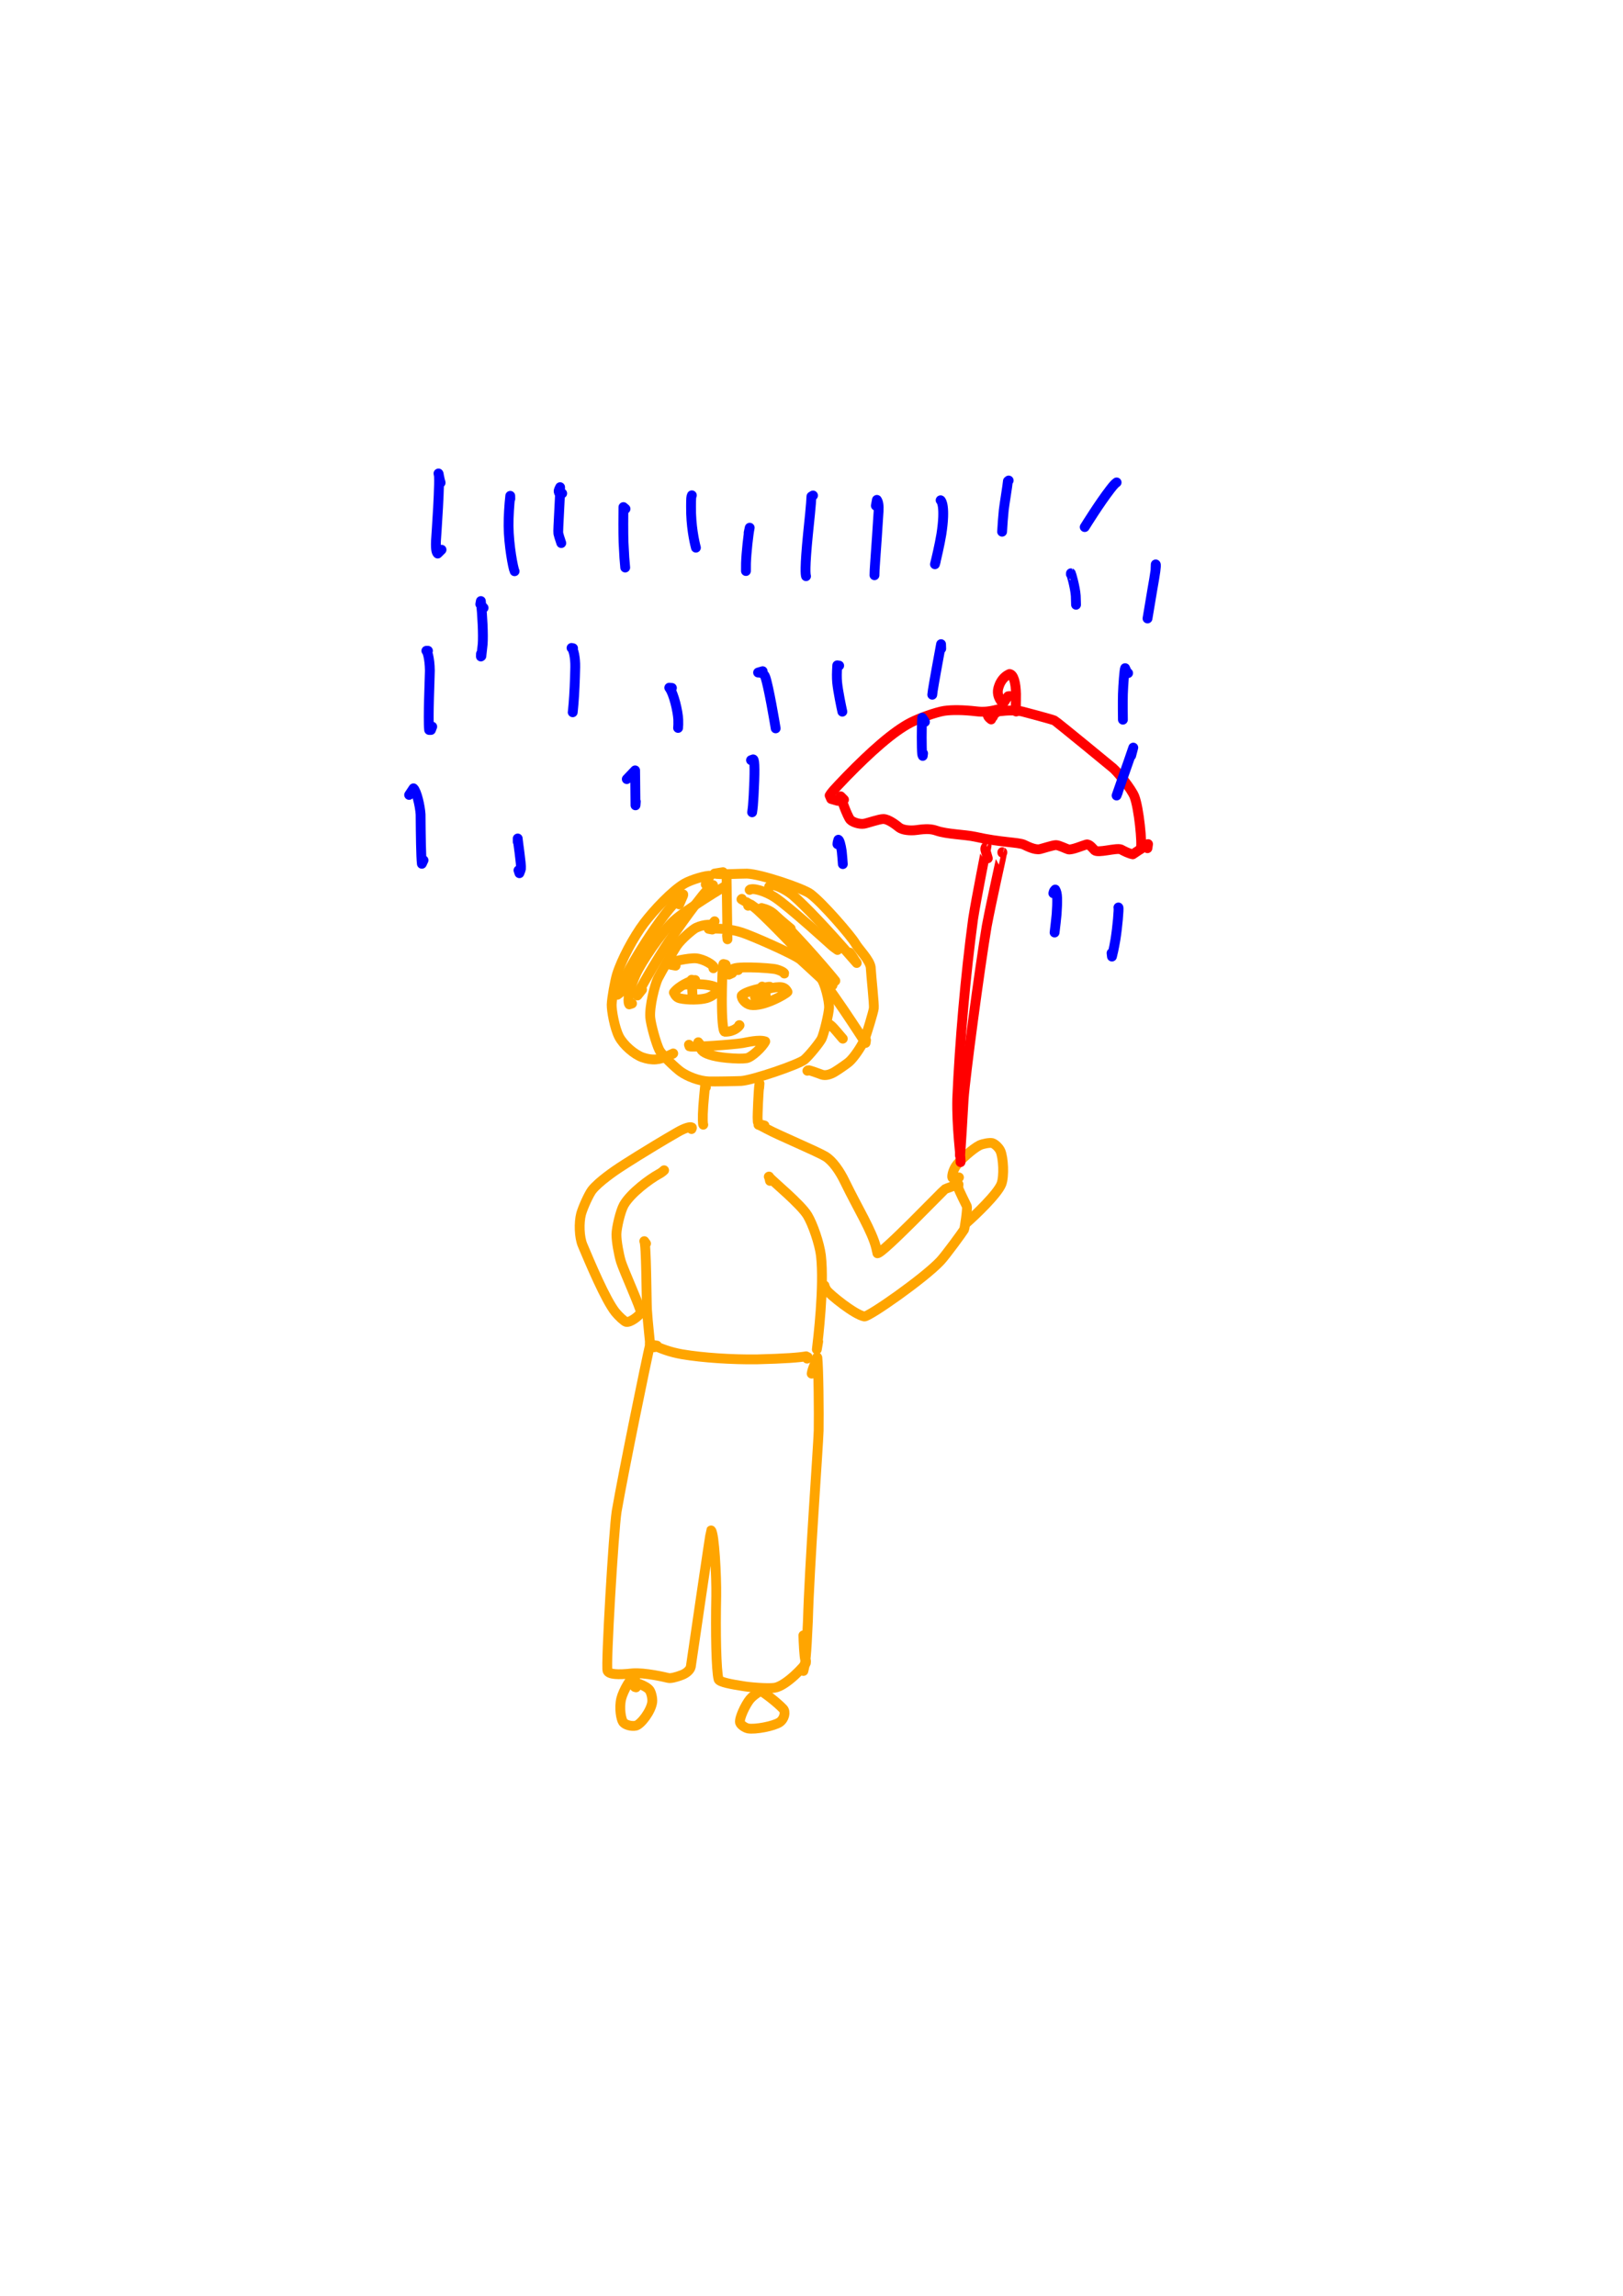 <?xml version="1.0" encoding="UTF-8" standalone="no"?>
<!DOCTYPE svg PUBLIC "-//W3C//DTD SVG 1.1//EN" "http://www.w3.org/Graphics/SVG/1.1/DTD/svg11.dtd">
<svg width="128.40" height="181.68" viewBox="0.00 0.00 535.00 757.00" xmlns="http://www.w3.org/2000/svg" xmlns:xlink="http://www.w3.org/1999/xlink">
<g stroke-linecap="round" id="74">
<path d="M235.56,303.71 C235.56,303.71 234.46,305.02 234.46,305.02 C234.69,305.38 234.84,305.59 234.90,305.64 C235.02,305.74 235.23,305.47 235.37,305.26 C235.04,304.73 232.30,304.52 229.41,305.88 C228.46,306.34 224.60,309.54 223.03,311.86 C222.29,312.96 217.87,320.56 216.86,322.58 C215.88,324.63 214.06,331.67 214.34,335.40 C214.55,337.88 216.36,344.23 217.33,346.13 C218.29,347.96 222.87,352.21 224.39,353.30 C226.59,354.85 230.35,356.40 233.72,356.52 C235.40,356.57 243.21,356.43 244.33,356.36 C248.14,356.11 263.15,350.97 265.12,349.37 C266.71,348.05 270.16,343.75 270.82,342.47 C271.57,340.97 273.20,334.28 273.29,332.17 C273.36,329.93 271.88,323.97 270.67,322.61 C270.32,322.23 264.61,317.03 264.05,316.50 C262.20,314.75 247.63,308.40 244.52,307.42 C240.94,306.26 236.94,305.99 233.60,306.22 C233.60,306.22 234.79,306.44 234.79,306.44" fill="none" stroke="rgb(255, 165, 0)" stroke-width="3.24" stroke-opacity="1.00" stroke-linejoin="round"/>
<path d="M232.64,291.57 C232.80,291.08 232.92,290.75 232.99,290.58 C233.11,290.28 233.27,289.97 233.45,289.67 C233.57,289.47 233.92,288.98 234.08,288.72 C232.80,288.57 227.97,289.94 225.63,291.28 C221.57,293.66 215.59,300.02 212.31,304.33 C208.87,308.89 204.87,316.38 203.36,321.29 C202.73,323.38 201.69,329.05 201.63,331.22 C201.60,333.20 202.59,338.91 204.08,341.79 C205.55,344.58 209.09,347.60 211.74,348.57 C215.02,349.70 217.38,349.49 220.62,347.89 C220.93,347.73 221.36,347.53 221.92,347.29 C221.92,347.29 221.78,347.42 221.78,347.42" fill="none" stroke="rgb(255, 165, 0)" stroke-width="3.24" stroke-opacity="1.00" stroke-linejoin="round"/>
<path d="M238.32,287.53 C238.32,287.53 235.55,287.98 235.55,287.98 C236.83,288.43 244.56,287.98 246.22,288.01 C250.70,288.12 264.56,292.82 267.10,294.66 C271.13,297.63 280.56,308.62 281.90,310.92 C283.13,313.03 286.60,316.34 287.01,318.83 C287.22,322.32 288.20,331.07 288.04,332.42 C287.90,333.57 285.72,340.88 284.92,342.79 C283.98,344.97 281.47,348.71 279.85,350.10 C279.08,350.76 276.33,352.66 275.08,353.41 C273.51,354.33 272.02,354.65 270.94,354.28 C270.26,354.03 266.72,352.72 266.41,352.80 C266.34,352.82 266.25,352.89 266.14,353.00" fill="none" stroke="rgb(255, 165, 0)" stroke-width="3.24" stroke-opacity="1.00" stroke-linejoin="round"/>
<path d="M223.91,298.15 C224.29,297.18 224.96,295.77 225.16,295.25 C225.22,295.10 225.24,294.97 225.22,294.86 C223.94,295.70 221.09,298.96 218.94,301.78 C210.42,313.08 203.10,327.17 203.53,327.94 C204.66,327.18 205.40,326.40 206.30,325.02 C206.43,324.81 206.54,324.66 206.61,324.56" fill="none" stroke="rgb(255, 165, 0)" stroke-width="3.24" stroke-opacity="1.00" stroke-linejoin="round"/>
<path d="M234.57,292.84 C234.57,292.84 235.04,291.78 235.04,291.78 C233.91,291.57 226.17,302.12 220.32,310.65 C216.84,315.84 209.96,327.51 210.11,328.19 C210.11,328.19 211.64,326.26 211.64,326.26" fill="none" stroke="rgb(255, 165, 0)" stroke-width="3.24" stroke-opacity="1.00" stroke-linejoin="round"/>
<path d="M239.34,292.00 C239.25,291.95 226.02,299.92 222.02,303.63 C218.16,307.28 211.43,317.04 209.53,321.34 C206.51,328.32 207.11,330.72 207.42,331.12 C207.42,331.12 208.34,330.82 208.34,330.82" fill="none" stroke="rgb(255, 165, 0)" stroke-width="3.24" stroke-opacity="1.00" stroke-linejoin="round"/>
<path d="M246.61,298.59 C246.61,298.59 247.61,298.27 247.61,298.27 C249.22,299.29 256.40,306.34 264.79,315.31 C273.04,324.22 285.02,343.58 285.34,343.82 C285.34,343.82 285.47,342.91 285.47,342.91" fill="none" stroke="rgb(255, 165, 0)" stroke-width="3.24" stroke-opacity="1.00" stroke-linejoin="round"/>
<path d="M272.78,338.43 C272.78,338.43 273.31,337.68 273.31,337.68 C273.86,337.72 275.80,340.03 276.82,341.26 C277.11,341.60 277.44,341.99 277.82,342.42" fill="none" stroke="rgb(255, 165, 0)" stroke-width="3.24" stroke-opacity="1.00" stroke-linejoin="round"/>
<path d="M256.04,302.26 C256.04,302.26 260.65,306.13 260.65,306.13 C260.65,306.13 257.02,304.68 257.02,304.68" fill="none" stroke="rgb(255, 165, 0)" stroke-width="3.24" stroke-opacity="1.00" stroke-linejoin="round"/>
<path d="M244.54,296.33 C244.54,296.33 244.41,296.47 244.41,296.47 C244.47,296.56 249.12,298.90 255.50,304.06 C264.29,311.22 273.71,324.66 274.42,324.82 C274.42,324.82 274.34,323.36 274.34,323.36" fill="none" stroke="rgb(255, 165, 0)" stroke-width="3.24" stroke-opacity="1.00" stroke-linejoin="round"/>
<path d="M247.34,293.20 C247.34,293.20 247.11,293.37 247.11,293.37 C248.05,292.56 252.24,293.75 255.32,295.76 C260.41,299.13 274.02,311.63 274.39,311.92 C274.67,312.15 275.23,312.57 276.08,313.17 C276.08,313.17 276.13,312.71 276.13,312.71" fill="none" stroke="rgb(255, 165, 0)" stroke-width="3.24" stroke-opacity="1.00" stroke-linejoin="round"/>
<path d="M253.53,292.59 C253.53,292.59 253.54,292.29 253.54,292.29 C253.54,292.29 254.05,291.75 254.05,291.75 C255.72,291.54 259.45,293.51 261.45,295.22 C265.50,298.75 272.08,305.70 279.19,313.81 C280.02,314.77 281.62,316.59 282.41,317.47 C282.40,317.43 282.38,317.38 282.33,317.32 C282.18,317.12 282.00,316.93 281.87,316.72 C281.71,316.45 281.20,315.52 280.09,314.04" fill="none" stroke="rgb(255, 165, 0)" stroke-width="3.24" stroke-opacity="1.00" stroke-linejoin="round"/>
<path d="M251.27,299.54 C251.27,299.54 251.04,299.34 251.04,299.34 C251.02,299.34 251.09,299.35 251.11,299.36 C252.77,299.78 254.06,300.33 255.31,301.48 C263.43,308.93 275.01,322.82 275.36,323.35 C275.36,323.35 275.29,323.43 275.29,323.43 C275.29,323.43 275.15,323.28 275.15,323.28" fill="none" stroke="rgb(255, 165, 0)" stroke-width="3.24" stroke-opacity="1.00" stroke-linejoin="round"/>
<path d="M239.45,289.31 C239.45,289.31 239.50,288.69 239.50,288.69 C239.50,288.69 239.80,309.66 239.80,309.66 C239.80,309.66 239.66,308.45 239.66,308.45" fill="none" stroke="rgb(255, 165, 0)" stroke-width="3.24" stroke-opacity="1.00" stroke-linejoin="round"/>
<path d="M222.71,318.35 C222.71,318.35 221.14,318.06 221.14,318.06 C221.14,318.06 220.91,317.49 220.91,317.49 C221.02,317.11 226.98,315.75 229.46,315.93 C232.04,316.18 235.28,318.13 235.27,318.94 C235.26,319.01 235.22,319.10 235.16,319.21" fill="none" stroke="rgb(255, 165, 0)" stroke-width="3.24" stroke-opacity="1.00" stroke-linejoin="round"/>
<path d="M243.34,319.80 C243.34,319.80 241.64,319.76 241.64,319.76 C240.56,318.32 254.04,319.05 255.91,319.57 C258.23,320.23 258.58,320.90 258.55,320.95" fill="none" stroke="rgb(255, 165, 0)" stroke-width="3.24" stroke-opacity="1.00" stroke-linejoin="round"/>
<path d="M229.00,324.10 C229.00,323.92 229.01,323.78 229.02,323.68 C229.04,323.58 229.09,323.39 229.16,323.09 C227.65,323.21 223.68,325.13 222.13,327.21 C222.71,328.40 223.20,328.91 224.22,329.15 C226.69,329.70 230.74,329.67 232.96,329.04 C234.74,328.51 236.62,327.01 236.81,326.17 C236.47,325.41 234.50,324.76 231.73,324.54 C230.08,324.42 228.37,324.45 225.26,324.63 C225.26,324.63 225.20,324.70 225.20,324.70 C225.20,324.70 225.25,324.74 225.25,324.74" fill="none" stroke="rgb(255, 165, 0)" stroke-width="3.24" stroke-opacity="1.00" stroke-linejoin="round"/>
<path d="M253.75,325.30 C253.32,325.23 251.03,325.78 250.10,325.98 C246.47,326.81 244.89,327.71 244.51,328.21 C244.29,329.24 245.81,331.01 247.42,331.30 C251.59,331.98 258.89,327.83 259.59,326.99 C259.02,325.88 258.29,325.39 256.84,325.41 C253.80,325.48 249.98,326.91 248.87,328.23 C248.87,328.23 248.86,328.71 248.86,328.71 C248.86,328.71 248.93,328.75 248.93,328.75" fill="none" stroke="rgb(255, 165, 0)" stroke-width="3.24" stroke-opacity="1.00" stroke-linejoin="round"/>
<path d="M228.09,324.86 C228.09,324.86 227.99,322.99 227.99,322.99 C227.99,322.99 228.32,328.97 228.32,328.97 C228.32,328.97 228.41,328.53 228.41,328.53" fill="none" stroke="rgb(255, 165, 0)" stroke-width="3.24" stroke-opacity="1.00" stroke-linejoin="round"/>
<path d="M251.42,327.37 C251.42,327.05 251.43,326.73 251.44,326.41 C251.45,325.99 251.44,325.73 251.41,325.63 C251.39,325.53 251.33,325.40 251.22,325.24 C251.22,325.24 251.08,330.71 251.08,330.71 C251.08,330.71 252.01,326.85 252.01,326.85 C252.32,327.26 252.43,327.79 252.44,328.93 C252.44,329.20 252.45,329.47 252.45,329.73 C252.45,329.74 252.44,329.74 252.44,329.74 C252.43,329.72 252.40,329.74 252.38,329.74 C252.35,329.73 252.27,329.69 252.14,329.63 C252.14,329.63 251.99,327.21 251.99,327.21" fill="none" stroke="rgb(255, 165, 0)" stroke-width="3.24" stroke-opacity="1.00" stroke-linejoin="round"/>
<path d="M241.37,320.79 C241.37,320.79 240.26,321.30 240.26,321.30 C240.26,321.30 239.19,317.99 239.19,317.99 C239.19,317.99 238.47,317.80 238.47,317.80 C238.07,318.24 237.99,326.05 237.96,329.42 C237.95,335.58 238.27,340.02 238.92,340.13 C242.00,340.20 243.54,338.40 243.78,338.01 C243.78,338.01 243.71,337.95 243.71,337.95 C243.71,337.95 243.65,337.98 243.65,337.98" fill="none" stroke="rgb(255, 165, 0)" stroke-width="3.24" stroke-opacity="1.00" stroke-linejoin="round"/>
<path d="M230.57,344.07 C230.57,344.07 230.16,343.60 230.16,343.60 C230.16,343.33 230.64,345.40 231.39,346.32 C232.20,347.29 234.86,348.31 239.59,348.76 C242.67,349.03 244.69,349.07 246.12,348.85 C247.80,348.55 251.35,345.18 252.26,343.33 C250.21,342.61 246.11,343.65 244.79,343.87 C241.53,344.40 228.15,345.33 227.29,344.96 C227.29,344.96 227.11,344.41 227.11,344.41" fill="none" stroke="rgb(255, 165, 0)" stroke-width="3.24" stroke-opacity="1.00" stroke-linejoin="round"/>
<path d="M232.68,358.45 C232.68,358.45 232.45,357.70 232.45,357.70 C232.30,359.25 231.89,363.54 231.83,364.51 C231.52,368.94 231.71,370.63 231.82,370.78" fill="none" stroke="rgb(255, 165, 0)" stroke-width="3.24" stroke-opacity="1.00" stroke-linejoin="round"/>
<path d="M250.25,358.66 C250.25,358.66 250.36,357.18 250.36,357.18 C249.97,359.61 249.72,367.84 249.73,368.36 C249.73,368.68 249.75,369.17 249.79,369.82" fill="none" stroke="rgb(255, 165, 0)" stroke-width="3.24" stroke-opacity="1.00" stroke-linejoin="round"/>
<path d="M228.09,371.84 C228.05,371.92 228.03,371.97 228.01,372.01 C228.00,372.05 227.98,372.11 227.95,372.21 C227.95,372.21 228.06,371.69 228.06,371.69 C227.62,371.34 225.81,371.80 223.26,373.28 C213.05,379.17 205.12,384.33 204.23,384.91 C203.08,385.66 197.35,389.53 195.14,392.37 C194.15,393.67 192.20,397.91 191.56,400.15 C190.80,403.05 190.92,407.86 192.04,410.49 C194.53,416.39 199.61,428.51 202.86,432.58 C203.92,433.89 205.74,435.59 206.37,435.78 C207.71,436.10 210.47,433.97 211.28,432.74 C211.32,431.53 205.51,418.62 204.67,415.87 C203.98,413.53 203.18,409.18 203.20,406.92 C203.24,404.66 204.51,399.28 205.62,397.28 C207.92,393.23 214.33,388.61 217.02,387.14 C217.89,386.67 218.35,386.33 218.91,385.80" fill="none" stroke="rgb(255, 165, 0)" stroke-width="3.24" stroke-opacity="1.00" stroke-linejoin="round"/>
<path d="M212.96,409.97 C212.96,409.97 212.38,409.17 212.38,409.17 C213.06,410.03 213.11,428.88 213.27,431.75 C213.51,435.94 214.40,443.31 214.37,444.21 C214.53,444.05 214.62,443.95 214.65,443.91 C214.69,443.86 214.70,443.82 214.70,443.77" fill="none" stroke="rgb(255, 165, 0)" stroke-width="3.24" stroke-opacity="1.00" stroke-linejoin="round"/>
<path d="M253.82,389.30 C253.82,389.30 253.50,387.87 253.50,387.87 C253.50,387.87 253.42,387.91 253.42,387.91 C255.12,389.80 263.81,396.84 266.19,400.69 C267.92,403.57 270.11,409.90 270.61,413.89 C271.78,424.02 269.62,441.86 269.26,444.87 C269.26,444.87 269.71,442.25 269.71,442.25" fill="none" stroke="rgb(255, 165, 0)" stroke-width="3.24" stroke-opacity="1.00" stroke-linejoin="round"/>
<path d="M252.00,371.04 C251.40,370.85 251.10,370.80 250.70,370.82 C250.65,370.82 250.52,370.82 250.32,370.82 C250.22,370.82 250.12,370.82 250.02,370.82 C250.45,370.95 251.00,371.21 252.85,372.21 C256.83,374.36 269.01,379.42 272.10,381.25 C274.44,382.69 276.79,385.99 278.60,389.78 C282.63,398.12 287.54,405.96 288.86,411.52 C288.98,412.07 289.11,412.62 289.23,413.17 C290.87,413.36 310.85,392.45 311.54,392.02 C311.84,391.84 315.56,390.51 315.96,390.44 C315.96,390.44 315.87,391.50 315.87,391.50 C315.91,392.13 318.55,397.30 318.70,397.66 C318.98,398.43 317.97,405.05 317.81,405.34 C317.41,406.05 311.84,413.72 309.97,415.73 C304.59,421.46 286.40,434.19 284.91,434.00 C281.60,433.37 273.65,426.83 272.58,425.45 C272.12,424.83 271.80,424.03 271.79,423.80" fill="none" stroke="rgb(255, 165, 0)" stroke-width="3.24" stroke-opacity="1.00" stroke-linejoin="round"/>
<path d="M316.11,388.15 C316.11,388.15 313.95,388.24 313.95,388.24 C313.73,387.90 314.04,386.09 315.02,384.52 C316.24,382.62 320.69,378.66 322.91,377.56 C323.98,377.05 326.19,376.65 327.05,376.83 C327.95,377.06 329.30,378.37 329.78,379.44 C330.77,381.78 331.04,387.74 330.12,390.28 C328.85,393.63 321.28,400.77 318.67,403.07 C318.67,403.07 319.45,402.18 319.45,402.18" fill="none" stroke="rgb(255, 165, 0)" stroke-width="3.24" stroke-opacity="1.00" stroke-linejoin="round"/>
<path d="M216.55,443.60 C216.55,443.60 214.49,443.30 214.49,443.30 C214.49,443.30 214.23,442.91 214.23,442.91 C217.82,444.64 220.90,445.76 224.79,446.45 C231.74,447.64 241.50,448.24 249.45,448.14 C258.91,447.90 263.41,447.54 265.73,447.13 C265.73,447.13 266.28,447.42 266.28,447.42 C266.28,447.42 266.05,447.89 266.05,447.89" fill="none" stroke="rgb(255, 165, 0)" stroke-width="3.24" stroke-opacity="1.00" stroke-linejoin="round"/>
<path d="M215.64,444.15 C215.45,444.10 215.30,444.03 215.21,443.96 C214.86,443.69 214.49,443.13 214.39,442.82 C212.91,449.13 205.59,484.89 203.27,498.24 C202.27,504.62 199.65,549.07 200.26,550.81 C200.74,551.99 203.58,552.21 208.49,551.65 C212.41,551.31 219.46,552.96 220.22,553.16 C221.06,553.37 222.71,552.98 224.81,552.18 C226.36,551.55 227.47,550.55 227.72,549.44 C227.80,549.03 234.18,504.91 234.40,504.54 C235.46,505.53 236.20,519.54 236.10,526.19 C235.85,537.80 236.07,550.71 236.87,553.63 C237.15,554.56 241.37,555.30 244.85,555.84 C246.85,556.21 252.82,556.74 255.32,556.41 C259.22,555.83 265.45,548.92 265.63,548.30 C265.68,548.06 265.71,547.55 265.66,547.51 C265.54,547.35 265.47,547.26 265.45,547.22 C265.12,546.48 264.87,541.14 264.82,539.13" fill="none" stroke="rgb(255, 165, 0)" stroke-width="3.24" stroke-opacity="1.00" stroke-linejoin="round"/>
<path d="M267.56,452.85 C267.70,452.01 267.92,451.26 268.36,450.19 C268.62,449.56 268.79,449.15 268.86,448.97 C269.10,448.32 269.45,447.27 269.41,447.32 C269.83,451.05 269.96,465.77 269.86,471.65 C269.69,477.24 266.79,516.51 266.32,534.30 C265.78,546.55 265.49,548.20 264.83,550.86 C264.83,550.86 264.76,549.66 264.76,549.66" fill="none" stroke="rgb(255, 165, 0)" stroke-width="3.24" stroke-opacity="1.00" stroke-linejoin="round"/>
<path d="M209.67,556.26 C209.67,556.26 209.27,556.15 209.27,556.15 C209.27,556.15 208.85,555.55 208.85,555.55 C208.85,555.55 209.49,552.26 209.49,552.26 C208.14,552.72 205.46,557.29 204.79,559.97 C204.02,563.17 204.76,566.88 205.41,567.75 C206.16,568.69 208.22,569.22 209.65,568.89 C211.29,568.43 214.60,564.15 215.00,561.11 C215.12,559.91 214.70,558.06 214.14,557.22 C213.04,555.69 209.09,554.47 207.75,554.33 C207.75,554.33 207.46,554.53 207.46,554.53" fill="none" stroke="rgb(255, 165, 0)" stroke-width="3.24" stroke-opacity="1.00" stroke-linejoin="round"/>
<path d="M252.83,558.73 C252.83,558.73 252.90,556.63 252.90,556.63 C251.72,556.75 248.70,558.39 247.19,560.21 C245.69,562.08 243.61,566.48 243.94,567.89 C244.14,568.59 245.50,569.58 246.58,569.81 C248.88,570.23 255.01,569.09 257.00,567.77 C258.58,566.66 259.07,564.35 258.15,563.35 C256.08,561.17 252.15,558.18 250.54,557.26 C250.54,557.26 250.76,557.67 250.76,557.67" fill="none" stroke="rgb(255, 165, 0)" stroke-width="3.24" stroke-opacity="1.00" stroke-linejoin="round"/>
<path d="M327.31,236.29 C327.51,235.73 327.68,235.50 328.35,234.93 C328.46,234.83 328.61,234.67 328.81,234.46 C328.81,234.46 328.83,233.90 328.83,233.90 C326.06,234.61 324.19,234.80 321.72,234.50 C317.62,234.02 313.83,233.97 311.24,234.35 C308.56,234.77 303.16,236.71 300.29,238.16 C294.47,241.13 286.99,247.84 279.12,255.90 C274.52,260.69 273.98,261.36 273.48,262.24 C273.48,262.24 273.98,263.39 273.98,263.39 C273.98,263.39 276.20,264.03 276.20,264.03" fill="none" stroke="rgb(255, 0, 0)" stroke-width="3.24" stroke-opacity="1.00" stroke-linejoin="round"/>
<path d="M326.73,237.18 C326.33,236.90 325.84,236.44 325.68,236.09 C325.61,235.95 325.52,235.64 325.41,235.19 C325.22,235.18 332.54,233.55 336.97,234.56 C337.22,234.62 346.67,237.11 347.57,237.52 C348.24,237.84 366.76,253.10 366.93,253.25 C368.90,255.04 372.91,260.10 373.92,262.52 C375.44,266.30 376.60,278.32 376.04,279.87 C376.04,279.87 375.81,280.01 375.81,280.01" fill="none" stroke="rgb(255, 0, 0)" stroke-width="3.24" stroke-opacity="1.00" stroke-linejoin="round"/>
<path d="M278.21,263.62 C278.21,263.62 277.12,262.52 277.12,262.52 C277.04,262.76 279.27,269.03 280.27,270.22 C281.04,271.05 283.27,271.80 284.77,271.57 C285.91,271.40 289.81,269.99 291.21,270.00 C293.03,270.04 295.59,272.16 296.38,272.78 C297.48,273.64 299.94,273.94 302.20,273.63 C305.27,273.20 306.93,273.23 308.71,273.85 C312.13,275.05 318.04,275.10 321.50,275.86 C329.96,277.78 335.68,277.62 337.53,278.47 C338.42,278.87 341.08,280.31 342.81,279.93 C343.77,279.71 347.15,278.59 348.11,278.60 C349.04,278.61 351.43,279.81 352.14,280.01 C353.21,280.32 356.85,278.76 358.12,278.40 C359.09,278.12 360.36,279.86 360.82,280.30 C361.90,281.37 367.95,279.41 369.51,280.03 C370.57,280.61 372.15,281.41 373.41,281.64 C373.41,281.64 378.44,278.27 378.44,278.27 C378.44,278.27 378.24,279.63 378.24,279.63" fill="none" stroke="rgb(255, 0, 0)" stroke-width="3.24" stroke-opacity="1.00" stroke-linejoin="round"/>
<path d="M325.62,282.96 C325.32,281.87 325.11,281.15 324.99,280.80 C324.67,279.80 324.74,279.48 325.22,278.90 C325.30,278.92 321.81,296.12 320.76,302.99 C318.27,321.54 316.34,343.44 315.54,362.19 C315.32,371.13 316.67,381.33 316.66,382.76 C316.66,382.89 316.65,383.01 316.63,383.12" fill="none" stroke="rgb(255, 0, 0)" stroke-width="3.24" stroke-opacity="1.00" stroke-linejoin="round"/>
<path d="M330.41,281.12 C330.41,281.09 330.41,281.05 330.41,281.02 C330.41,280.99 330.41,280.95 330.41,280.92 C330.46,280.94 326.87,296.81 325.27,305.28 C322.97,318.86 318.17,354.82 317.65,362.36 C317.36,366.79 316.70,380.13 316.43,380.85 C316.43,380.85 316.42,380.28 316.42,380.28" fill="none" stroke="rgb(255, 0, 0)" stroke-width="3.24" stroke-opacity="1.00" stroke-linejoin="round"/>
<path d="M332.77,229.46 C332.56,229.47 332.41,229.49 332.35,229.51 C332.16,229.57 331.28,231.08 330.66,231.93 C329.32,230.58 328.59,228.77 329.06,226.95 C329.92,223.70 331.82,222.60 332.80,222.19 C334.12,222.39 334.83,225.10 334.92,228.77 C334.88,231.10 334.86,233.81 334.97,234.57 C334.97,234.57 335.04,234.16 335.04,234.16 C335.04,234.20 335.00,234.10 334.99,234.07 C334.81,233.27 334.79,232.20 334.92,230.83" fill="none" stroke="rgb(255, 0, 0)" stroke-width="3.24" stroke-opacity="1.00" stroke-linejoin="round"/>
<path d="M145.25,159.14 C145.15,158.80 145.06,158.48 144.99,158.18 C144.92,157.88 144.77,157.19 144.54,156.09 C145.26,156.85 143.74,177.75 143.71,178.28 C143.56,181.55 143.99,182.23 144.28,182.49 C144.28,182.49 145.55,181.23 145.55,181.23" fill="none" stroke="rgb(0, 0, 255)" stroke-width="3.24" stroke-opacity="1.00" stroke-linejoin="round"/>
<path d="M168.22,164.45 C168.22,164.45 168.20,163.46 168.20,163.46 C167.88,166.30 167.62,170.21 167.64,173.38 C167.70,179.82 169.16,187.44 169.63,188.32" fill="none" stroke="rgb(0, 0, 255)" stroke-width="3.24" stroke-opacity="1.00" stroke-linejoin="round"/>
<path d="M185.32,162.66 C185.32,162.66 184.27,162.44 184.27,162.44 C184.15,162.16 184.11,161.93 184.15,161.75 C184.18,161.57 184.34,161.19 184.63,160.61 C184.73,162.99 183.87,174.97 184.04,175.85 C184.14,176.36 184.47,177.43 185.02,179.04" fill="none" stroke="rgb(0, 0, 255)" stroke-width="3.24" stroke-opacity="1.00" stroke-linejoin="round"/>
<path d="M206.19,167.76 C206.19,167.76 205.50,167.17 205.50,167.17 C205.47,169.75 205.42,175.62 205.54,178.81 C205.76,183.49 205.87,184.89 206.09,187.10" fill="none" stroke="rgb(0, 0, 255)" stroke-width="3.24" stroke-opacity="1.00" stroke-linejoin="round"/>
<path d="M228.06,163.29 C227.84,163.73 227.80,164.26 227.79,166.98 C227.72,173.31 228.87,178.59 229.40,180.55" fill="none" stroke="rgb(0, 0, 255)" stroke-width="3.24" stroke-opacity="1.00" stroke-linejoin="round"/>
<path d="M246.77,175.65 C246.77,175.65 247.13,173.97 247.13,173.97 C246.69,176.05 246.02,182.17 245.90,185.74 C245.88,186.27 245.88,187.10 245.89,188.25" fill="none" stroke="rgb(0, 0, 255)" stroke-width="3.24" stroke-opacity="1.00" stroke-linejoin="round"/>
<path d="M268.00,163.35 C268.00,163.35 267.47,163.67 267.47,163.67 C267.41,165.91 266.74,172.25 266.35,176.00 C265.22,187.36 265.53,189.46 265.70,189.95" fill="none" stroke="rgb(0, 0, 255)" stroke-width="3.24" stroke-opacity="1.00" stroke-linejoin="round"/>
<path d="M288.71,166.71 C288.71,166.71 289.06,164.79 289.06,164.79 C289.53,165.52 289.71,166.47 289.61,168.61 C289.35,172.82 288.80,181.12 288.49,185.20 C288.32,187.50 288.27,188.50 288.26,189.64" fill="none" stroke="rgb(0, 0, 255)" stroke-width="3.24" stroke-opacity="1.00" stroke-linejoin="round"/>
<path d="M310.06,164.92 C310.26,165.00 311.74,166.86 310.31,176.12 C309.74,179.58 308.63,184.30 308.19,186.02 C308.19,186.02 308.46,185.07 308.46,185.07" fill="none" stroke="rgb(0, 0, 255)" stroke-width="3.24" stroke-opacity="1.00" stroke-linejoin="round"/>
<path d="M332.50,158.41 C332.50,158.41 332.24,158.61 332.24,158.61 C332.15,159.93 331.04,166.57 330.88,168.11 C330.67,170.06 330.43,173.31 330.33,175.29" fill="none" stroke="rgb(0, 0, 255)" stroke-width="3.24" stroke-opacity="1.00" stroke-linejoin="round"/>
<path d="M368.08,159.04 C367.54,159.41 367.06,159.93 365.98,161.32 C362.43,165.92 358.11,172.88 357.56,173.76" fill="none" stroke="rgb(0, 0, 255)" stroke-width="3.24" stroke-opacity="1.00" stroke-linejoin="round"/>
<path d="M353.00,189.31 C353.00,189.31 353.02,188.99 353.02,188.99 C353.07,189.00 354.41,193.52 354.61,196.44 C354.64,196.89 354.67,197.87 354.70,199.37" fill="none" stroke="rgb(0, 0, 255)" stroke-width="3.24" stroke-opacity="1.00" stroke-linejoin="round"/>
<path d="M380.91,187.53 C380.91,187.53 380.97,186.07 380.97,186.07 C381.22,186.22 380.79,189.17 379.87,194.28 C379.27,197.80 378.46,202.60 378.26,203.89" fill="none" stroke="rgb(0, 0, 255)" stroke-width="3.24" stroke-opacity="1.00" stroke-linejoin="round"/>
<path d="M371.87,221.90 C371.74,221.90 371.63,221.81 371.53,221.65 C371.43,221.49 371.22,221.03 370.88,220.27 C370.64,220.59 370.25,225.83 370.15,228.80 C370.07,231.76 370.13,236.19 370.15,237.26" fill="none" stroke="rgb(0, 0, 255)" stroke-width="3.24" stroke-opacity="1.00" stroke-linejoin="round"/>
<path d="M372.87,249.13 C372.87,249.13 373.57,246.46 373.57,246.46 C372.83,248.67 371.14,253.51 370.20,256.15 C369.77,257.33 368.71,260.38 368.07,262.26 C368.07,262.26 368.51,261.14 368.51,261.14" fill="none" stroke="rgb(0, 0, 255)" stroke-width="3.24" stroke-opacity="1.00" stroke-linejoin="round"/>
<path d="M347.22,294.49 C347.30,294.12 347.38,293.87 347.44,293.75 C347.50,293.63 347.64,293.47 347.85,293.26 C348.22,293.89 348.42,294.65 348.47,296.01 C348.51,297.45 348.44,299.58 348.30,301.36 C348.18,302.77 347.83,305.75 347.63,307.42 C347.63,307.42 347.75,306.43 347.75,306.43" fill="none" stroke="rgb(0, 0, 255)" stroke-width="3.24" stroke-opacity="1.00" stroke-linejoin="round"/>
<path d="M368.67,299.16 C368.90,299.40 368.34,305.78 367.68,309.80 C367.21,312.58 366.70,314.79 366.54,315.35 C366.54,315.35 366.41,314.19 366.41,314.19" fill="none" stroke="rgb(0, 0, 255)" stroke-width="3.24" stroke-opacity="1.00" stroke-linejoin="round"/>
<path d="M304.90,237.98 C304.90,237.98 303.99,236.61 303.99,236.61 C303.77,239.29 303.80,246.95 303.97,248.51 C304.00,248.79 304.07,249.02 304.17,249.20 C304.17,249.20 304.28,248.37 304.28,248.37" fill="none" stroke="rgb(0, 0, 255)" stroke-width="3.24" stroke-opacity="1.00" stroke-linejoin="round"/>
<path d="M310.26,213.86 C310.26,213.86 310.21,212.36 310.21,212.36 C309.48,216.29 307.80,225.50 307.49,227.58 C307.43,227.98 307.37,228.46 307.31,229.03" fill="none" stroke="rgb(0, 0, 255)" stroke-width="3.24" stroke-opacity="1.00" stroke-linejoin="round"/>
<path d="M276.62,219.43 C276.62,219.43 275.99,219.34 275.99,219.34 C275.84,221.67 275.81,223.36 275.95,224.93 C276.23,227.89 277.36,233.21 277.67,234.62" fill="none" stroke="rgb(0, 0, 255)" stroke-width="3.24" stroke-opacity="1.00" stroke-linejoin="round"/>
<path d="M247.56,250.60 C247.56,250.60 248.28,250.34 248.28,250.34 C248.84,250.44 248.81,254.99 248.42,262.32 C248.27,265.06 248.15,266.33 247.93,267.79" fill="none" stroke="rgb(0, 0, 255)" stroke-width="3.24" stroke-opacity="1.00" stroke-linejoin="round"/>
<path d="M251.40,221.27 C251.40,221.27 249.89,221.72 249.89,221.72 C251.02,221.72 251.81,222.03 252.23,223.08 C253.29,225.75 255.49,238.85 255.69,240.12" fill="none" stroke="rgb(0, 0, 255)" stroke-width="3.24" stroke-opacity="1.00" stroke-linejoin="round"/>
<path d="M221.49,226.79 C221.49,226.79 220.61,226.71 220.61,226.71 C222.13,228.68 223.47,234.61 223.58,237.25 C223.63,238.38 223.58,239.49 223.52,239.98" fill="none" stroke="rgb(0, 0, 255)" stroke-width="3.24" stroke-opacity="1.00" stroke-linejoin="round"/>
<path d="M206.61,256.85 C206.61,256.85 209.36,253.97 209.36,253.97 C209.36,253.97 209.48,265.49 209.48,265.49 C209.48,265.49 209.59,264.24 209.59,264.24" fill="none" stroke="rgb(0, 0, 255)" stroke-width="3.24" stroke-opacity="1.00" stroke-linejoin="round"/>
<path d="M188.90,213.70 C188.90,213.70 188.40,213.60 188.40,213.60 C189.06,214.05 189.68,216.78 189.62,219.97 C189.54,224.27 189.32,228.85 189.06,231.99 C188.87,234.16 188.77,235.01 188.77,234.96" fill="none" stroke="rgb(0, 0, 255)" stroke-width="3.24" stroke-opacity="1.00" stroke-linejoin="round"/>
<path d="M159.41,200.40 C159.41,200.40 158.32,199.18 158.32,199.18 C158.32,199.18 158.51,198.15 158.51,198.15 C159.01,202.77 159.34,209.30 159.11,212.34 C159.06,212.97 158.91,214.29 158.67,216.31 C158.67,216.31 158.52,216.43 158.52,216.43 C158.52,216.43 158.54,215.55 158.54,215.55" fill="none" stroke="rgb(0, 0, 255)" stroke-width="3.24" stroke-opacity="1.00" stroke-linejoin="round"/>
<path d="M141.07,214.54 C141.07,214.54 140.54,214.54 140.54,214.54 C140.79,214.53 141.64,216.83 141.70,221.06 C141.71,222.51 141.04,237.14 141.46,240.65 C141.46,240.65 142.06,240.65 142.06,240.65 C142.06,240.65 142.48,239.55 142.48,239.55" fill="none" stroke="rgb(0, 0, 255)" stroke-width="3.24" stroke-opacity="1.00" stroke-linejoin="round"/>
<path d="M134.86,262.06 C134.86,262.06 136.30,259.89 136.30,259.89 C137.32,260.78 138.48,265.71 138.64,268.51 C138.69,275.15 138.79,282.54 139.06,284.77 C139.06,284.77 139.61,283.59 139.61,283.59" fill="none" stroke="rgb(0, 0, 255)" stroke-width="3.24" stroke-opacity="1.00" stroke-linejoin="round"/>
<path d="M170.66,277.51 C170.66,277.39 170.66,277.26 170.66,277.14 C170.66,276.90 170.66,276.66 170.66,276.42 C170.68,277.23 171.90,285.11 171.73,286.39 C171.68,286.69 171.51,287.18 171.22,287.87 C171.22,287.87 170.91,286.91 170.91,286.91" fill="none" stroke="rgb(0, 0, 255)" stroke-width="3.24" stroke-opacity="1.00" stroke-linejoin="round"/>
<path d="M276.05,278.30 C276.08,277.95 276.10,277.71 276.14,277.56 C276.17,277.42 276.24,277.17 276.36,276.83 C276.71,277.01 277.16,278.46 277.47,280.64 C277.57,281.37 277.76,283.94 277.83,284.87" fill="none" stroke="rgb(0, 0, 255)" stroke-width="3.24" stroke-opacity="1.00" stroke-linejoin="round"/>
</g>
</svg>
